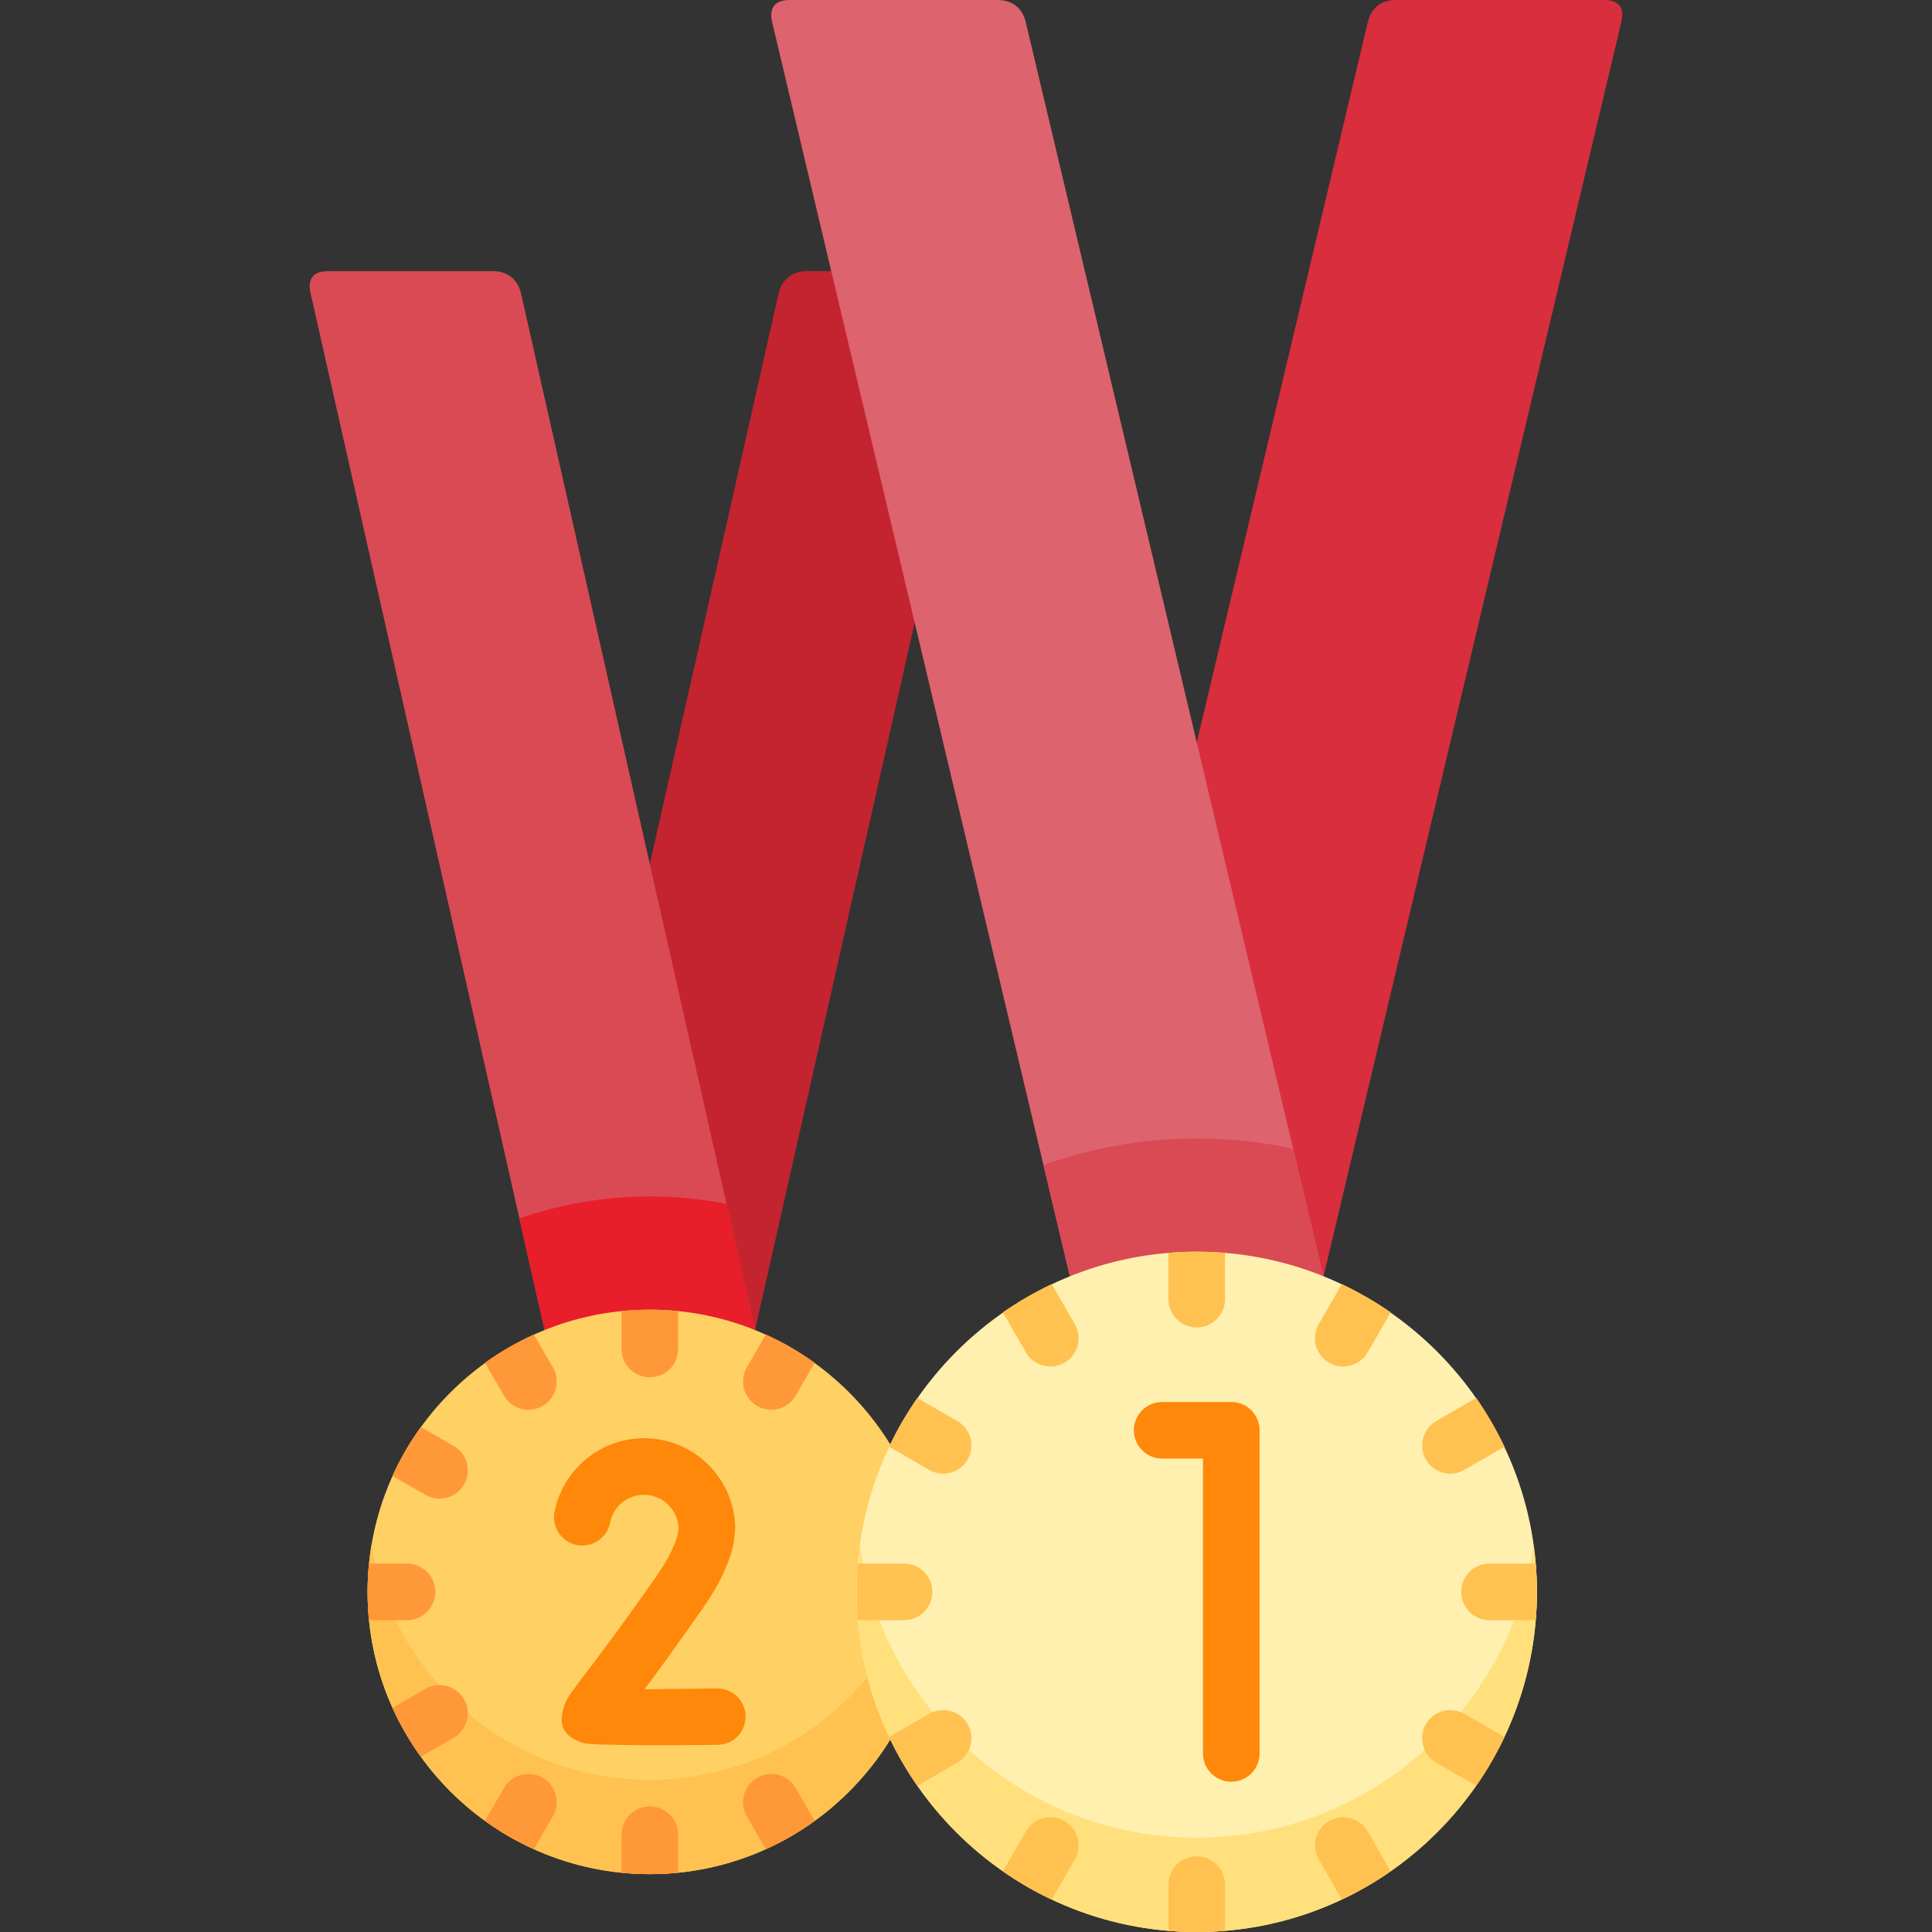 <svg id="Layer_1" enable-background="new 0 0 512 512" height="512" viewBox="0 0 512 512" width="512" xmlns="http://www.w3.org/2000/svg"><rect x="0" y="0" width="512" height="512" fill="#333333" stroke="none"/><g><g clip-rule="evenodd" fill-rule="evenodd"><path d="m213.663 71.857h49.749l-63.326 280.663h-55.759l62.023-274.82c.879-3.913 4.082-5.843 7.313-5.843z" fill="#c32430"/><path d="m138.062 77.699c-.736-3.316-3.345-5.842-7.314-5.842h-43.766c-4.054 0-5.527 2.072-4.678 5.842l62.022 274.82h55.759z" fill="#da4a54"/><path d="m137.637 322.898 6.689 29.621h55.759l-7.54-33.477c-6.576-1.305-13.38-1.984-20.324-1.984-12.132.001-23.754 2.071-34.584 5.84z" fill="#e81e2b"/><path d="m172.221 496.664c41.186 0 74.778-33.619 74.778-74.807s-33.592-74.779-74.778-74.779c-41.218 0-74.808 33.592-74.808 74.779s33.591 74.807 74.808 74.807z" fill="#ffd064"/><path d="m245.951 409.355c.681 4.082 1.049 8.25 1.049 12.502 0 41.301-33.478 74.807-74.778 74.807-41.331 0-74.808-33.506-74.808-74.807 0-4.252.368-8.42 1.049-12.502 5.952 35.35 36.709 62.307 73.759 62.307 37.048 0 67.776-26.957 73.729-62.307z" fill="#ffc250"/><path d="m172.221 347.078c2.522 0 5.017.113 7.482.367v10.064c0 4.139-3.345 7.484-7.482 7.484-4.168 0-7.513-3.346-7.513-7.484v-10.064c2.468-.254 4.962-.367 7.513-.367zm30.727 6.576c4.593 2.068 8.93 4.592 12.955 7.482l-5.046 8.732c-2.069 3.572-6.634 4.791-10.205 2.723-3.571-2.07-4.818-6.662-2.721-10.236zm12.955 128.922c-4.025 2.891-8.362 5.414-12.955 7.482l-5.017-8.701c-2.098-3.572-.85-8.164 2.721-10.234 3.571-2.068 8.136-.85 10.205 2.723zm-36.199 13.719c-2.466.227-4.96.369-7.482.369-2.552 0-5.046-.143-7.513-.369v-10.092c0-4.139 3.345-7.482 7.513-7.482 4.138 0 7.482 3.344 7.482 7.482zm-38.24-6.236c-4.564-2.068-8.9-4.592-12.954-7.482l5.046-8.73c2.069-3.572 6.633-4.791 10.233-2.723 3.572 2.07 4.791 6.662 2.722 10.234zm-29.962-24.52c-2.92-4.025-5.442-8.361-7.512-12.926l8.73-5.045c3.572-2.07 8.136-.852 10.233 2.721 2.069 3.572.851 8.164-2.75 10.232zm-13.72-36.17c-.227-2.467-.368-4.99-.368-7.512 0-2.523.142-5.018.368-7.484h10.063c4.139 0 7.512 3.346 7.512 7.484 0 4.139-3.373 7.512-7.512 7.512zm6.208-38.24c2.069-4.592 4.592-8.928 7.512-12.953l8.702 5.018c3.601 2.068 4.819 6.66 2.75 10.232-2.098 3.572-6.661 4.791-10.233 2.721zm24.52-29.992c4.054-2.891 8.391-5.414 12.954-7.482l5.047 8.701c2.069 3.574.851 8.166-2.722 10.236-3.601 2.068-8.164.85-10.233-2.723z" fill="#ff9838"/></g><path d="m190.022 447.455c4.11-.057 7.512 3.26 7.568 7.398.029 4.109-3.26 7.512-7.398 7.539-.085 0-32.939.426-35.631-.482-4.904-1.643-6.917-4.279-4.989-10.006.113-.34.227-.652.397-.963.708-1.531 1.955-3.147 4.194-6.096 3.431-4.479 9.667-12.67 19.814-27.127 1.644-2.381 2.92-4.508 3.855-6.463.878-1.787 1.474-3.402 1.843-4.877l.17-1.275c-.057-2.465-1.078-4.676-2.693-6.264-1.645-1.672-3.94-2.693-6.491-2.693-2.239 0-4.252.766-5.812 2.041-1.615 1.332-2.777 3.203-3.174 5.33-.794 4.053-4.734 6.717-8.788 5.924-4.082-.793-6.719-4.734-5.925-8.787 1.105-5.584 4.139-10.518 8.391-14.004 4.195-3.43 9.525-5.498 15.308-5.498 6.689 0 12.727 2.691 17.093 7.057 4.393 4.394 7.087 10.432 7.087 17.094h-.028c0 .313-.028.623-.057.963l-.256 2.07c-.027.396-.085.793-.17 1.162-.595 2.551-1.587 5.301-3.061 8.334-1.305 2.637-2.949 5.441-5.047 8.418-6.888 9.838-11.848 16.641-15.42 21.432 8.704-.086 19.164-.227 19.22-.227z" fill="#ff8709"/><path clip-rule="evenodd" d="m369.855 0h55.219c3.94 0 5.527 2.012 4.592 5.84l-78.917 332.451h-67.21l78.945-332.451c.936-3.969 3.857-5.84 7.371-5.84z" fill="#d82e3d" fill-rule="evenodd"/><path clip-rule="evenodd" d="m271.832 5.84c-.822-3.488-3.403-5.84-7.399-5.84h-55.192c-3.826 0-5.499 2.068-4.62 5.84l78.918 332.451h67.21z" fill="#dd636e" fill-rule="evenodd"/><path clip-rule="evenodd" d="m276.537 308.754 7.002 29.537h67.21l-8.021-33.846c-8.25-1.787-16.811-2.723-25.569-2.723-14.259.001-27.923 2.468-40.622 7.032z" fill="#da4a54" fill-rule="evenodd"/><path clip-rule="evenodd" d="m317.158 512c49.636 0 90.143-40.478 90.143-90.143 0-49.635-40.507-90.143-90.143-90.143-49.664 0-90.143 40.508-90.143 90.143 0 49.665 40.479 90.143 90.143 90.143z" fill="#fff0af" fill-rule="evenodd"/><path clip-rule="evenodd" d="m406.422 409.355c.567 4.082.879 8.25.879 12.502 0 49.777-40.365 90.143-90.143 90.143-49.806 0-90.143-40.365-90.143-90.143 0-4.252.283-8.42.851-12.502 6.095 43.881 43.738 77.642 89.292 77.642 45.553.001 83.198-33.761 89.264-77.642z" fill="#ffe07d" fill-rule="evenodd"/><path clip-rule="evenodd" d="m317.158 331.715c2.523 0 5.018.113 7.483.311v12.273c0 4.139-3.345 7.484-7.483 7.484s-7.512-3.346-7.512-7.484v-12.273c2.466-.198 4.989-.311 7.512-.311zm38.438 8.588c4.535 2.154 8.872 4.648 12.955 7.484l-6.124 10.629c-2.069 3.572-6.661 4.791-10.233 2.721-3.571-2.068-4.79-6.633-2.721-10.203zm35.632 30.162c2.835 4.082 5.329 8.42 7.483 12.926l-10.658 6.152c-3.571 2.068-8.136.82-10.177-2.75-2.068-3.572-.821-8.137 2.75-10.205zm15.761 43.908c.198 2.467.311 4.961.311 7.484 0 2.522-.113 5.018-.311 7.512h-12.275c-4.139 0-7.482-3.373-7.482-7.512s3.344-7.484 7.482-7.484zm-8.277 45.951c-2.154 4.535-4.648 8.844-7.483 12.926l-10.602-6.123c-3.571-2.07-4.818-6.633-2.75-10.205 2.041-3.572 6.605-4.791 10.177-2.75zm-30.16 35.604c-4.083 2.834-8.42 5.357-12.928 7.482l-6.15-10.629c-2.069-3.602-.822-8.164 2.75-10.205 3.571-2.07 8.135-.822 10.204 2.75zm-43.911 15.762c-2.466.197-4.96.31-7.483.31s-5.046-.113-7.512-.31v-12.248c0-4.166 3.373-7.512 7.512-7.512s7.483 3.346 7.483 7.512zm-45.95-8.28c-4.535-2.125-8.844-4.648-12.926-7.482l6.123-10.602c2.041-3.572 6.633-4.82 10.204-2.75 3.571 2.041 4.791 6.603 2.75 10.205zm-35.603-30.16c-2.834-4.082-5.357-8.391-7.483-12.926l10.63-6.152c3.601-2.041 8.164-.822 10.205 2.75 2.069 3.572.822 8.135-2.75 10.205zm-15.76-43.881c-.228-2.494-.313-4.99-.313-7.512 0-2.523.085-5.018.313-7.484h12.245c4.139 0 7.512 3.346 7.512 7.484 0 4.139-3.373 7.512-7.512 7.512zm8.276-45.978c2.126-4.506 4.649-8.844 7.483-12.926l10.602 6.123c3.572 2.068 4.819 6.633 2.75 10.205-2.041 3.57-6.604 4.818-10.205 2.75zm30.161-35.604c4.082-2.836 8.391-5.33 12.954-7.484l6.123 10.631c2.069 3.57.851 8.135-2.722 10.203-3.571 2.07-8.164.852-10.232-2.721z" fill="#ffc250" fill-rule="evenodd"/><path d="m308.003 386.537c-4.139 0-7.512-3.344-7.512-7.482 0-4.168 3.373-7.512 7.512-7.512h18.312c4.139 0 7.483 3.344 7.483 7.512v85.635c0 4.139-3.345 7.482-7.483 7.482-4.139 0-7.512-3.344-7.512-7.482v-78.152h-10.8z" fill="#ff8709"/></g></svg>
